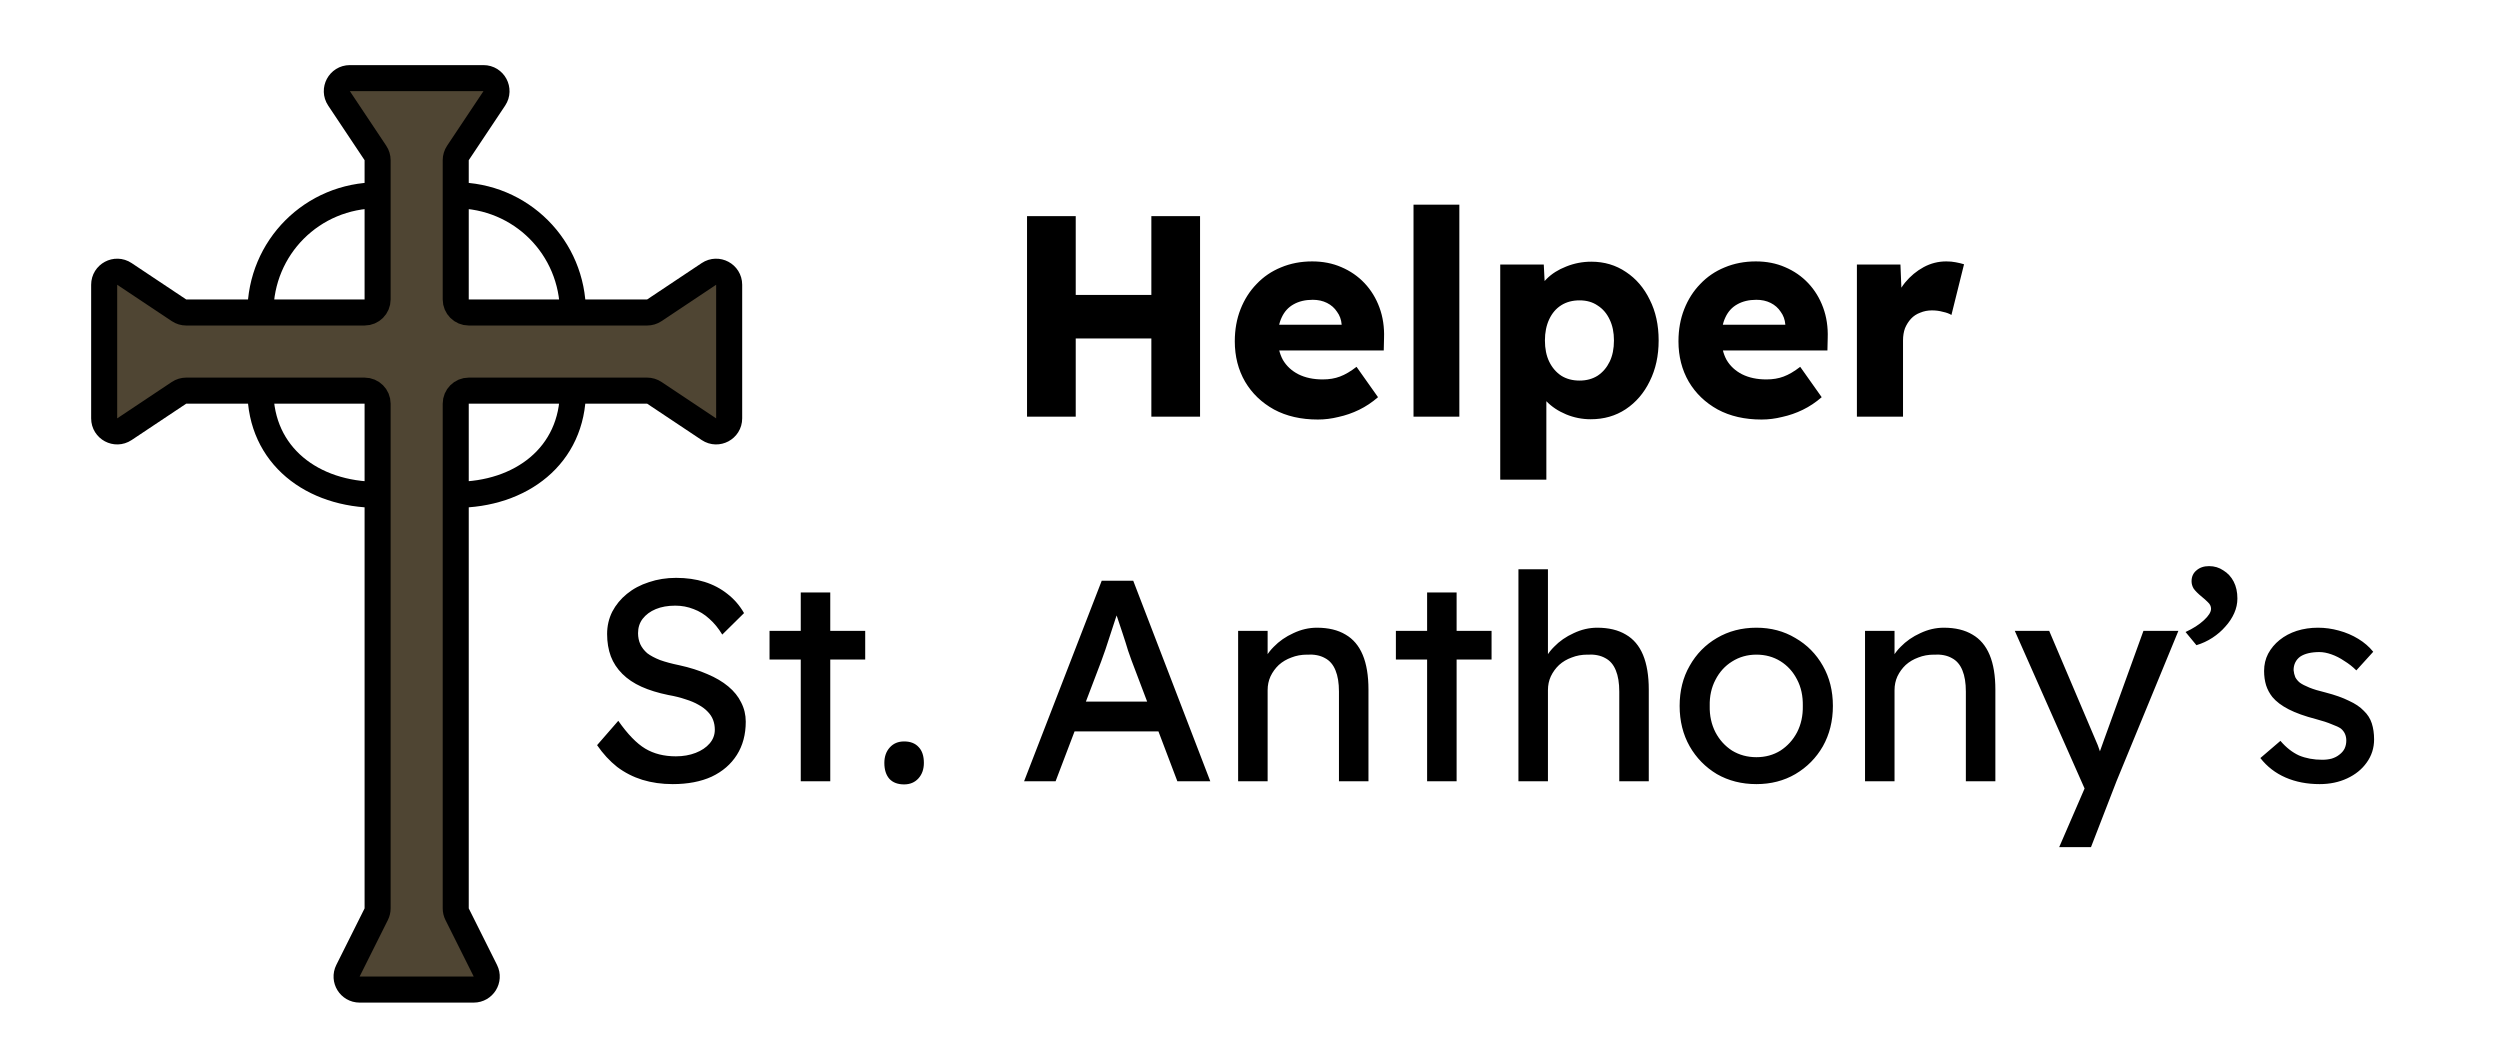 <svg width="96" height="40" viewBox="0 0 96 40" fill="none" xmlns="http://www.w3.org/2000/svg">
<path d="M18.566 3H13.434C13.035 3 12.797 3.445 13.018 3.777L14.416 5.874C14.471 5.956 14.5 6.053 14.5 6.151V7.5V11.5C14.5 11.776 14.276 12 14 12H10H7.151C7.053 12 6.956 11.971 6.874 11.916L4.777 10.518C4.445 10.297 4 10.535 4 10.934V16.066C4 16.465 4.445 16.703 4.777 16.482L6.874 15.084C6.956 15.029 7.053 15 7.151 15H10H14C14.276 15 14.5 15.224 14.5 15.5V19V34.882C14.5 34.96 14.482 35.036 14.447 35.106L13.362 37.276C13.196 37.609 13.437 38 13.809 38H18.191C18.563 38 18.804 37.609 18.638 37.276L17.553 35.106C17.518 35.036 17.5 34.96 17.5 34.882V19V15.5C17.5 15.224 17.724 15 18 15H22H24.849C24.947 15 25.044 15.029 25.126 15.084L27.223 16.482C27.555 16.703 28 16.465 28 16.066V10.934C28 10.535 27.555 10.297 27.223 10.518L25.126 11.916C25.044 11.971 24.947 12 24.849 12H22H18C17.724 12 17.5 11.776 17.5 11.5V7.5V6.151C17.5 6.053 17.529 5.956 17.584 5.874L18.982 3.777C19.203 3.445 18.965 3 18.566 3Z" fill="#4F4533"/>
<path d="M14.5 7.5V11.5C14.5 11.776 14.276 12 14 12H10M14.5 7.5V6.151C14.5 6.053 14.471 5.956 14.416 5.874L13.018 3.777C12.797 3.445 13.035 3 13.434 3H18.566C18.965 3 19.203 3.445 18.982 3.777L17.584 5.874C17.529 5.956 17.5 6.053 17.5 6.151V7.5M14.5 7.5C12 7.5 10 9.5 10 12M10 12H7.151C7.053 12 6.956 11.971 6.874 11.916L4.777 10.518C4.445 10.297 4 10.535 4 10.934V16.066C4 16.465 4.445 16.703 4.777 16.482L6.874 15.084C6.956 15.029 7.053 15 7.151 15H10M17.5 7.5V11.5C17.5 11.776 17.724 12 18 12H22M17.5 7.5C20 7.5 22 9.5 22 12M22 12H24.849C24.947 12 25.044 11.971 25.126 11.916L27.223 10.518C27.555 10.297 28 10.535 28 10.934V16.066C28 16.465 27.555 16.703 27.223 16.482L25.126 15.084C25.044 15.029 24.947 15 24.849 15H22M22 15H18C17.724 15 17.5 15.224 17.5 15.5V19M22 15C22 17.5 20 19 17.5 19M17.5 19V34.882C17.5 34.96 17.518 35.036 17.553 35.106L18.638 37.276C18.804 37.609 18.563 38 18.191 38H13.809C13.437 38 13.196 37.609 13.362 37.276L14.447 35.106C14.482 35.036 14.5 34.96 14.5 34.882V19M14.5 19V15.5C14.5 15.224 14.276 15 14 15H10M14.5 19C12 19 10 17.5 10 15" stroke="black"/>
<path d="M44.212 16V8.3H46.082V16H44.212ZM39.438 16V8.3H41.308V16H39.438ZM40.164 12.997L40.175 11.325H45.202V12.997H40.164ZM50.606 16.11C49.961 16.11 49.4 15.982 48.923 15.725C48.446 15.461 48.076 15.105 47.812 14.658C47.548 14.203 47.416 13.686 47.416 13.107C47.416 12.66 47.489 12.249 47.636 11.875C47.783 11.501 47.988 11.178 48.252 10.907C48.516 10.628 48.828 10.416 49.187 10.269C49.554 10.115 49.953 10.038 50.386 10.038C50.797 10.038 51.171 10.111 51.508 10.258C51.853 10.405 52.15 10.61 52.399 10.874C52.648 11.138 52.839 11.45 52.971 11.809C53.103 12.168 53.162 12.561 53.147 12.986L53.136 13.459H48.483L48.23 12.469H51.706L51.519 12.678V12.458C51.504 12.275 51.446 12.113 51.343 11.974C51.248 11.827 51.119 11.714 50.958 11.633C50.797 11.552 50.613 11.512 50.408 11.512C50.122 11.512 49.876 11.571 49.671 11.688C49.473 11.798 49.323 11.963 49.22 12.183C49.117 12.396 49.066 12.66 49.066 12.975C49.066 13.298 49.132 13.58 49.264 13.822C49.403 14.057 49.601 14.24 49.858 14.372C50.122 14.504 50.434 14.57 50.793 14.57C51.042 14.57 51.262 14.533 51.453 14.46C51.651 14.387 51.864 14.262 52.091 14.086L52.916 15.252C52.689 15.45 52.447 15.611 52.19 15.736C51.933 15.861 51.669 15.952 51.398 16.011C51.134 16.077 50.87 16.11 50.606 16.11ZM54.279 16V7.86H56.039V16H54.279ZM57.609 18.42V10.159H59.281L59.347 11.468L59.017 11.369C59.069 11.127 59.193 10.907 59.391 10.709C59.589 10.511 59.839 10.353 60.139 10.236C60.447 10.111 60.77 10.049 61.107 10.049C61.606 10.049 62.05 10.181 62.438 10.445C62.827 10.702 63.131 11.057 63.351 11.512C63.578 11.959 63.692 12.48 63.692 13.074C63.692 13.661 63.578 14.181 63.351 14.636C63.131 15.091 62.823 15.45 62.427 15.714C62.038 15.971 61.591 16.099 61.085 16.099C60.755 16.099 60.44 16.037 60.139 15.912C59.839 15.787 59.586 15.619 59.38 15.406C59.175 15.193 59.039 14.962 58.973 14.713L59.38 14.559V18.42H57.609ZM60.656 14.614C60.92 14.614 61.151 14.552 61.349 14.427C61.547 14.295 61.701 14.115 61.811 13.888C61.921 13.661 61.976 13.389 61.976 13.074C61.976 12.766 61.921 12.498 61.811 12.271C61.701 12.036 61.547 11.857 61.349 11.732C61.158 11.6 60.928 11.534 60.656 11.534C60.385 11.534 60.15 11.596 59.952 11.721C59.754 11.846 59.6 12.025 59.49 12.26C59.38 12.495 59.325 12.766 59.325 13.074C59.325 13.389 59.38 13.661 59.49 13.888C59.6 14.115 59.754 14.295 59.952 14.427C60.15 14.552 60.385 14.614 60.656 14.614ZM67.643 16.11C66.998 16.11 66.437 15.982 65.96 15.725C65.483 15.461 65.113 15.105 64.849 14.658C64.585 14.203 64.453 13.686 64.453 13.107C64.453 12.66 64.526 12.249 64.673 11.875C64.82 11.501 65.025 11.178 65.289 10.907C65.553 10.628 65.865 10.416 66.224 10.269C66.591 10.115 66.99 10.038 67.423 10.038C67.834 10.038 68.208 10.111 68.545 10.258C68.89 10.405 69.187 10.61 69.436 10.874C69.685 11.138 69.876 11.45 70.008 11.809C70.14 12.168 70.199 12.561 70.184 12.986L70.173 13.459H65.52L65.267 12.469H68.743L68.556 12.678V12.458C68.541 12.275 68.483 12.113 68.38 11.974C68.285 11.827 68.156 11.714 67.995 11.633C67.834 11.552 67.65 11.512 67.445 11.512C67.159 11.512 66.913 11.571 66.708 11.688C66.51 11.798 66.36 11.963 66.257 12.183C66.154 12.396 66.103 12.66 66.103 12.975C66.103 13.298 66.169 13.58 66.301 13.822C66.44 14.057 66.638 14.24 66.895 14.372C67.159 14.504 67.471 14.57 67.83 14.57C68.079 14.57 68.299 14.533 68.49 14.46C68.688 14.387 68.901 14.262 69.128 14.086L69.953 15.252C69.726 15.45 69.484 15.611 69.227 15.736C68.97 15.861 68.706 15.952 68.435 16.011C68.171 16.077 67.907 16.11 67.643 16.11ZM71.305 16V10.159H72.977L73.054 12.062L72.724 11.699C72.812 11.384 72.955 11.101 73.153 10.852C73.359 10.603 73.597 10.405 73.868 10.258C74.14 10.111 74.429 10.038 74.737 10.038C74.869 10.038 74.99 10.049 75.1 10.071C75.218 10.093 75.324 10.119 75.419 10.148L74.935 12.095C74.855 12.044 74.745 12.003 74.605 11.974C74.473 11.937 74.334 11.919 74.187 11.919C74.026 11.919 73.876 11.948 73.736 12.007C73.597 12.058 73.48 12.135 73.384 12.238C73.289 12.341 73.212 12.462 73.153 12.601C73.102 12.74 73.076 12.898 73.076 13.074V16H71.305ZM25.832 30.11C25.414 30.11 25.025 30.055 24.666 29.945C24.314 29.835 23.991 29.67 23.698 29.45C23.412 29.223 23.155 28.944 22.928 28.614L23.742 27.679C24.101 28.192 24.446 28.548 24.776 28.746C25.106 28.944 25.498 29.043 25.953 29.043C26.232 29.043 26.485 28.999 26.712 28.911C26.939 28.823 27.119 28.702 27.251 28.548C27.383 28.394 27.449 28.218 27.449 28.02C27.449 27.888 27.427 27.763 27.383 27.646C27.339 27.529 27.269 27.422 27.174 27.327C27.086 27.232 26.969 27.144 26.822 27.063C26.683 26.982 26.518 26.913 26.327 26.854C26.136 26.788 25.916 26.733 25.667 26.689C25.271 26.608 24.926 26.502 24.633 26.37C24.34 26.238 24.094 26.073 23.896 25.875C23.698 25.677 23.551 25.453 23.456 25.204C23.361 24.947 23.313 24.661 23.313 24.346C23.313 24.038 23.379 23.752 23.511 23.488C23.65 23.224 23.837 22.997 24.072 22.806C24.314 22.608 24.596 22.458 24.919 22.355C25.242 22.245 25.59 22.19 25.964 22.19C26.36 22.19 26.723 22.241 27.053 22.344C27.383 22.447 27.676 22.601 27.933 22.806C28.19 23.004 28.402 23.25 28.571 23.543L27.735 24.368C27.588 24.126 27.423 23.924 27.24 23.763C27.057 23.594 26.855 23.47 26.635 23.389C26.415 23.301 26.18 23.257 25.931 23.257C25.645 23.257 25.396 23.301 25.183 23.389C24.97 23.477 24.802 23.602 24.677 23.763C24.56 23.917 24.501 24.1 24.501 24.313C24.501 24.467 24.53 24.61 24.589 24.742C24.648 24.867 24.736 24.98 24.853 25.083C24.978 25.178 25.143 25.266 25.348 25.347C25.553 25.42 25.799 25.486 26.085 25.545C26.488 25.633 26.848 25.747 27.163 25.886C27.478 26.018 27.746 26.176 27.966 26.359C28.186 26.542 28.351 26.748 28.461 26.975C28.578 27.202 28.637 27.448 28.637 27.712C28.637 28.203 28.523 28.629 28.296 28.988C28.069 29.347 27.746 29.626 27.328 29.824C26.91 30.015 26.411 30.11 25.832 30.11ZM30.749 30V22.751H31.882V30H30.749ZM29.55 25.325V24.225H33.224V25.325H29.55ZM34.718 30.121C34.476 30.121 34.289 30.051 34.157 29.912C34.025 29.765 33.959 29.56 33.959 29.296C33.959 29.054 34.029 28.856 34.168 28.702C34.307 28.548 34.49 28.471 34.718 28.471C34.96 28.471 35.147 28.544 35.279 28.691C35.411 28.83 35.477 29.032 35.477 29.296C35.477 29.538 35.407 29.736 35.268 29.89C35.129 30.044 34.945 30.121 34.718 30.121ZM39.325 30L42.306 22.3H43.516L46.475 30H45.21L43.45 25.358C43.428 25.307 43.384 25.182 43.318 24.984C43.259 24.786 43.19 24.566 43.109 24.324C43.028 24.082 42.955 23.862 42.889 23.664C42.823 23.459 42.779 23.327 42.757 23.268L43.01 23.257C42.966 23.382 42.911 23.539 42.845 23.73C42.786 23.921 42.72 24.122 42.647 24.335C42.581 24.548 42.515 24.749 42.449 24.94C42.383 25.123 42.328 25.277 42.284 25.402L40.535 30H39.325ZM40.645 28.086L41.085 26.942H44.583L45.089 28.086H40.645ZM47.544 30V24.225H48.677V25.413L48.479 25.545C48.552 25.288 48.695 25.054 48.908 24.841C49.121 24.621 49.374 24.445 49.667 24.313C49.96 24.174 50.261 24.104 50.569 24.104C51.009 24.104 51.376 24.192 51.669 24.368C51.962 24.537 52.182 24.797 52.329 25.149C52.476 25.501 52.549 25.945 52.549 26.48V30H51.416V26.557C51.416 26.227 51.372 25.956 51.284 25.743C51.196 25.523 51.06 25.365 50.877 25.27C50.694 25.167 50.466 25.123 50.195 25.138C49.975 25.138 49.773 25.175 49.59 25.248C49.407 25.314 49.245 25.409 49.106 25.534C48.974 25.659 48.868 25.805 48.787 25.974C48.714 26.135 48.677 26.311 48.677 26.502V30H48.116C48.021 30 47.925 30 47.83 30C47.735 30 47.639 30 47.544 30ZM54.801 30V22.751H55.934V30H54.801ZM53.602 25.325V24.225H57.276V25.325H53.602ZM58.308 30V21.86H59.441V25.413L59.243 25.545C59.316 25.288 59.459 25.054 59.672 24.841C59.884 24.621 60.137 24.445 60.431 24.313C60.724 24.174 61.025 24.104 61.333 24.104C61.773 24.104 62.139 24.192 62.433 24.368C62.726 24.537 62.946 24.797 63.093 25.149C63.239 25.501 63.313 25.945 63.313 26.48V30H62.18V26.557C62.18 26.227 62.136 25.956 62.048 25.743C61.96 25.523 61.824 25.365 61.641 25.27C61.457 25.167 61.23 25.123 60.959 25.138C60.739 25.138 60.537 25.175 60.354 25.248C60.17 25.314 60.009 25.409 59.87 25.534C59.738 25.659 59.631 25.805 59.551 25.974C59.477 26.135 59.441 26.311 59.441 26.502V30H58.88C58.784 30 58.689 30 58.594 30C58.498 30 58.403 30 58.308 30ZM67.446 30.11C66.881 30.11 66.375 29.982 65.928 29.725C65.488 29.461 65.139 29.105 64.883 28.658C64.626 28.203 64.498 27.686 64.498 27.107C64.498 26.528 64.626 26.014 64.883 25.567C65.139 25.112 65.488 24.757 65.928 24.5C66.375 24.236 66.881 24.104 67.446 24.104C68.003 24.104 68.502 24.236 68.942 24.5C69.389 24.757 69.741 25.112 69.998 25.567C70.254 26.014 70.383 26.528 70.383 27.107C70.383 27.686 70.254 28.203 69.998 28.658C69.741 29.105 69.389 29.461 68.942 29.725C68.502 29.982 68.003 30.11 67.446 30.11ZM67.446 29.076C67.79 29.076 68.098 28.992 68.37 28.823C68.641 28.647 68.854 28.412 69.008 28.119C69.162 27.818 69.235 27.481 69.228 27.107C69.235 26.726 69.162 26.388 69.008 26.095C68.854 25.794 68.641 25.56 68.37 25.391C68.098 25.222 67.79 25.138 67.446 25.138C67.101 25.138 66.789 25.226 66.511 25.402C66.239 25.571 66.027 25.805 65.873 26.106C65.719 26.399 65.645 26.733 65.653 27.107C65.645 27.481 65.719 27.818 65.873 28.119C66.027 28.412 66.239 28.647 66.511 28.823C66.789 28.992 67.101 29.076 67.446 29.076ZM71.617 30V24.225H72.75V25.413L72.552 25.545C72.626 25.288 72.769 25.054 72.981 24.841C73.194 24.621 73.447 24.445 73.74 24.313C74.034 24.174 74.334 24.104 74.642 24.104C75.082 24.104 75.449 24.192 75.742 24.368C76.035 24.537 76.255 24.797 76.402 25.149C76.549 25.501 76.622 25.945 76.622 26.48V30H75.489V26.557C75.489 26.227 75.445 25.956 75.357 25.743C75.269 25.523 75.133 25.365 74.95 25.27C74.767 25.167 74.54 25.123 74.268 25.138C74.048 25.138 73.847 25.175 73.663 25.248C73.48 25.314 73.319 25.409 73.179 25.534C73.047 25.659 72.941 25.805 72.86 25.974C72.787 26.135 72.75 26.311 72.75 26.502V30H72.189C72.094 30 71.999 30 71.903 30C71.808 30 71.713 30 71.617 30ZM79.073 32.53L80.24 29.835L80.251 30.737L77.368 24.225H78.689L80.493 28.471C80.529 28.544 80.573 28.658 80.624 28.812C80.676 28.959 80.72 29.105 80.757 29.252L80.471 29.318C80.529 29.164 80.584 29.01 80.635 28.856C80.694 28.702 80.749 28.548 80.8 28.394L82.308 24.225H83.65L81.273 30L80.294 32.53H79.073ZM84.343 24.775L83.925 24.269C84.211 24.137 84.446 23.987 84.629 23.818C84.812 23.649 84.904 23.503 84.904 23.378C84.904 23.283 84.864 23.198 84.783 23.125C84.702 23.044 84.629 22.978 84.563 22.927C84.402 22.795 84.292 22.685 84.233 22.597C84.182 22.509 84.156 22.417 84.156 22.322C84.156 22.146 84.218 22.007 84.343 21.904C84.468 21.794 84.629 21.739 84.827 21.739C85.032 21.739 85.216 21.794 85.377 21.904C85.546 22.007 85.678 22.15 85.773 22.333C85.868 22.516 85.916 22.733 85.916 22.982C85.916 23.173 85.876 23.36 85.795 23.543C85.714 23.726 85.601 23.899 85.454 24.06C85.315 24.221 85.15 24.364 84.959 24.489C84.768 24.614 84.563 24.709 84.343 24.775ZM89.075 30.11C88.591 30.11 88.155 30.026 87.766 29.857C87.378 29.688 87.055 29.439 86.798 29.109L87.568 28.449C87.788 28.706 88.027 28.893 88.283 29.01C88.547 29.12 88.844 29.175 89.174 29.175C89.306 29.175 89.427 29.16 89.537 29.131C89.655 29.094 89.754 29.043 89.834 28.977C89.922 28.911 89.988 28.834 90.032 28.746C90.076 28.651 90.098 28.548 90.098 28.438C90.098 28.247 90.029 28.093 89.889 27.976C89.816 27.925 89.699 27.87 89.537 27.811C89.383 27.745 89.182 27.679 88.932 27.613C88.507 27.503 88.159 27.378 87.887 27.239C87.616 27.1 87.407 26.942 87.26 26.766C87.15 26.627 87.07 26.476 87.018 26.315C86.967 26.146 86.941 25.963 86.941 25.765C86.941 25.523 86.993 25.303 87.095 25.105C87.205 24.9 87.352 24.724 87.535 24.577C87.726 24.423 87.946 24.306 88.195 24.225C88.452 24.144 88.723 24.104 89.009 24.104C89.281 24.104 89.548 24.141 89.812 24.214C90.084 24.287 90.333 24.394 90.56 24.533C90.788 24.672 90.978 24.837 91.132 25.028L90.483 25.743C90.344 25.604 90.19 25.483 90.021 25.38C89.86 25.27 89.695 25.186 89.526 25.127C89.358 25.068 89.204 25.039 89.064 25.039C88.91 25.039 88.771 25.054 88.646 25.083C88.522 25.112 88.415 25.156 88.327 25.215C88.247 25.274 88.184 25.347 88.14 25.435C88.096 25.523 88.074 25.622 88.074 25.732C88.082 25.827 88.104 25.919 88.14 26.007C88.184 26.088 88.243 26.157 88.316 26.216C88.397 26.275 88.518 26.337 88.679 26.403C88.841 26.469 89.046 26.531 89.295 26.59C89.662 26.685 89.963 26.792 90.197 26.909C90.439 27.019 90.63 27.147 90.769 27.294C90.916 27.433 91.019 27.595 91.077 27.778C91.136 27.961 91.165 28.167 91.165 28.394C91.165 28.724 91.07 29.021 90.879 29.285C90.696 29.542 90.447 29.743 90.131 29.89C89.816 30.037 89.464 30.11 89.075 30.11Z" fill="black"/>
</svg>

